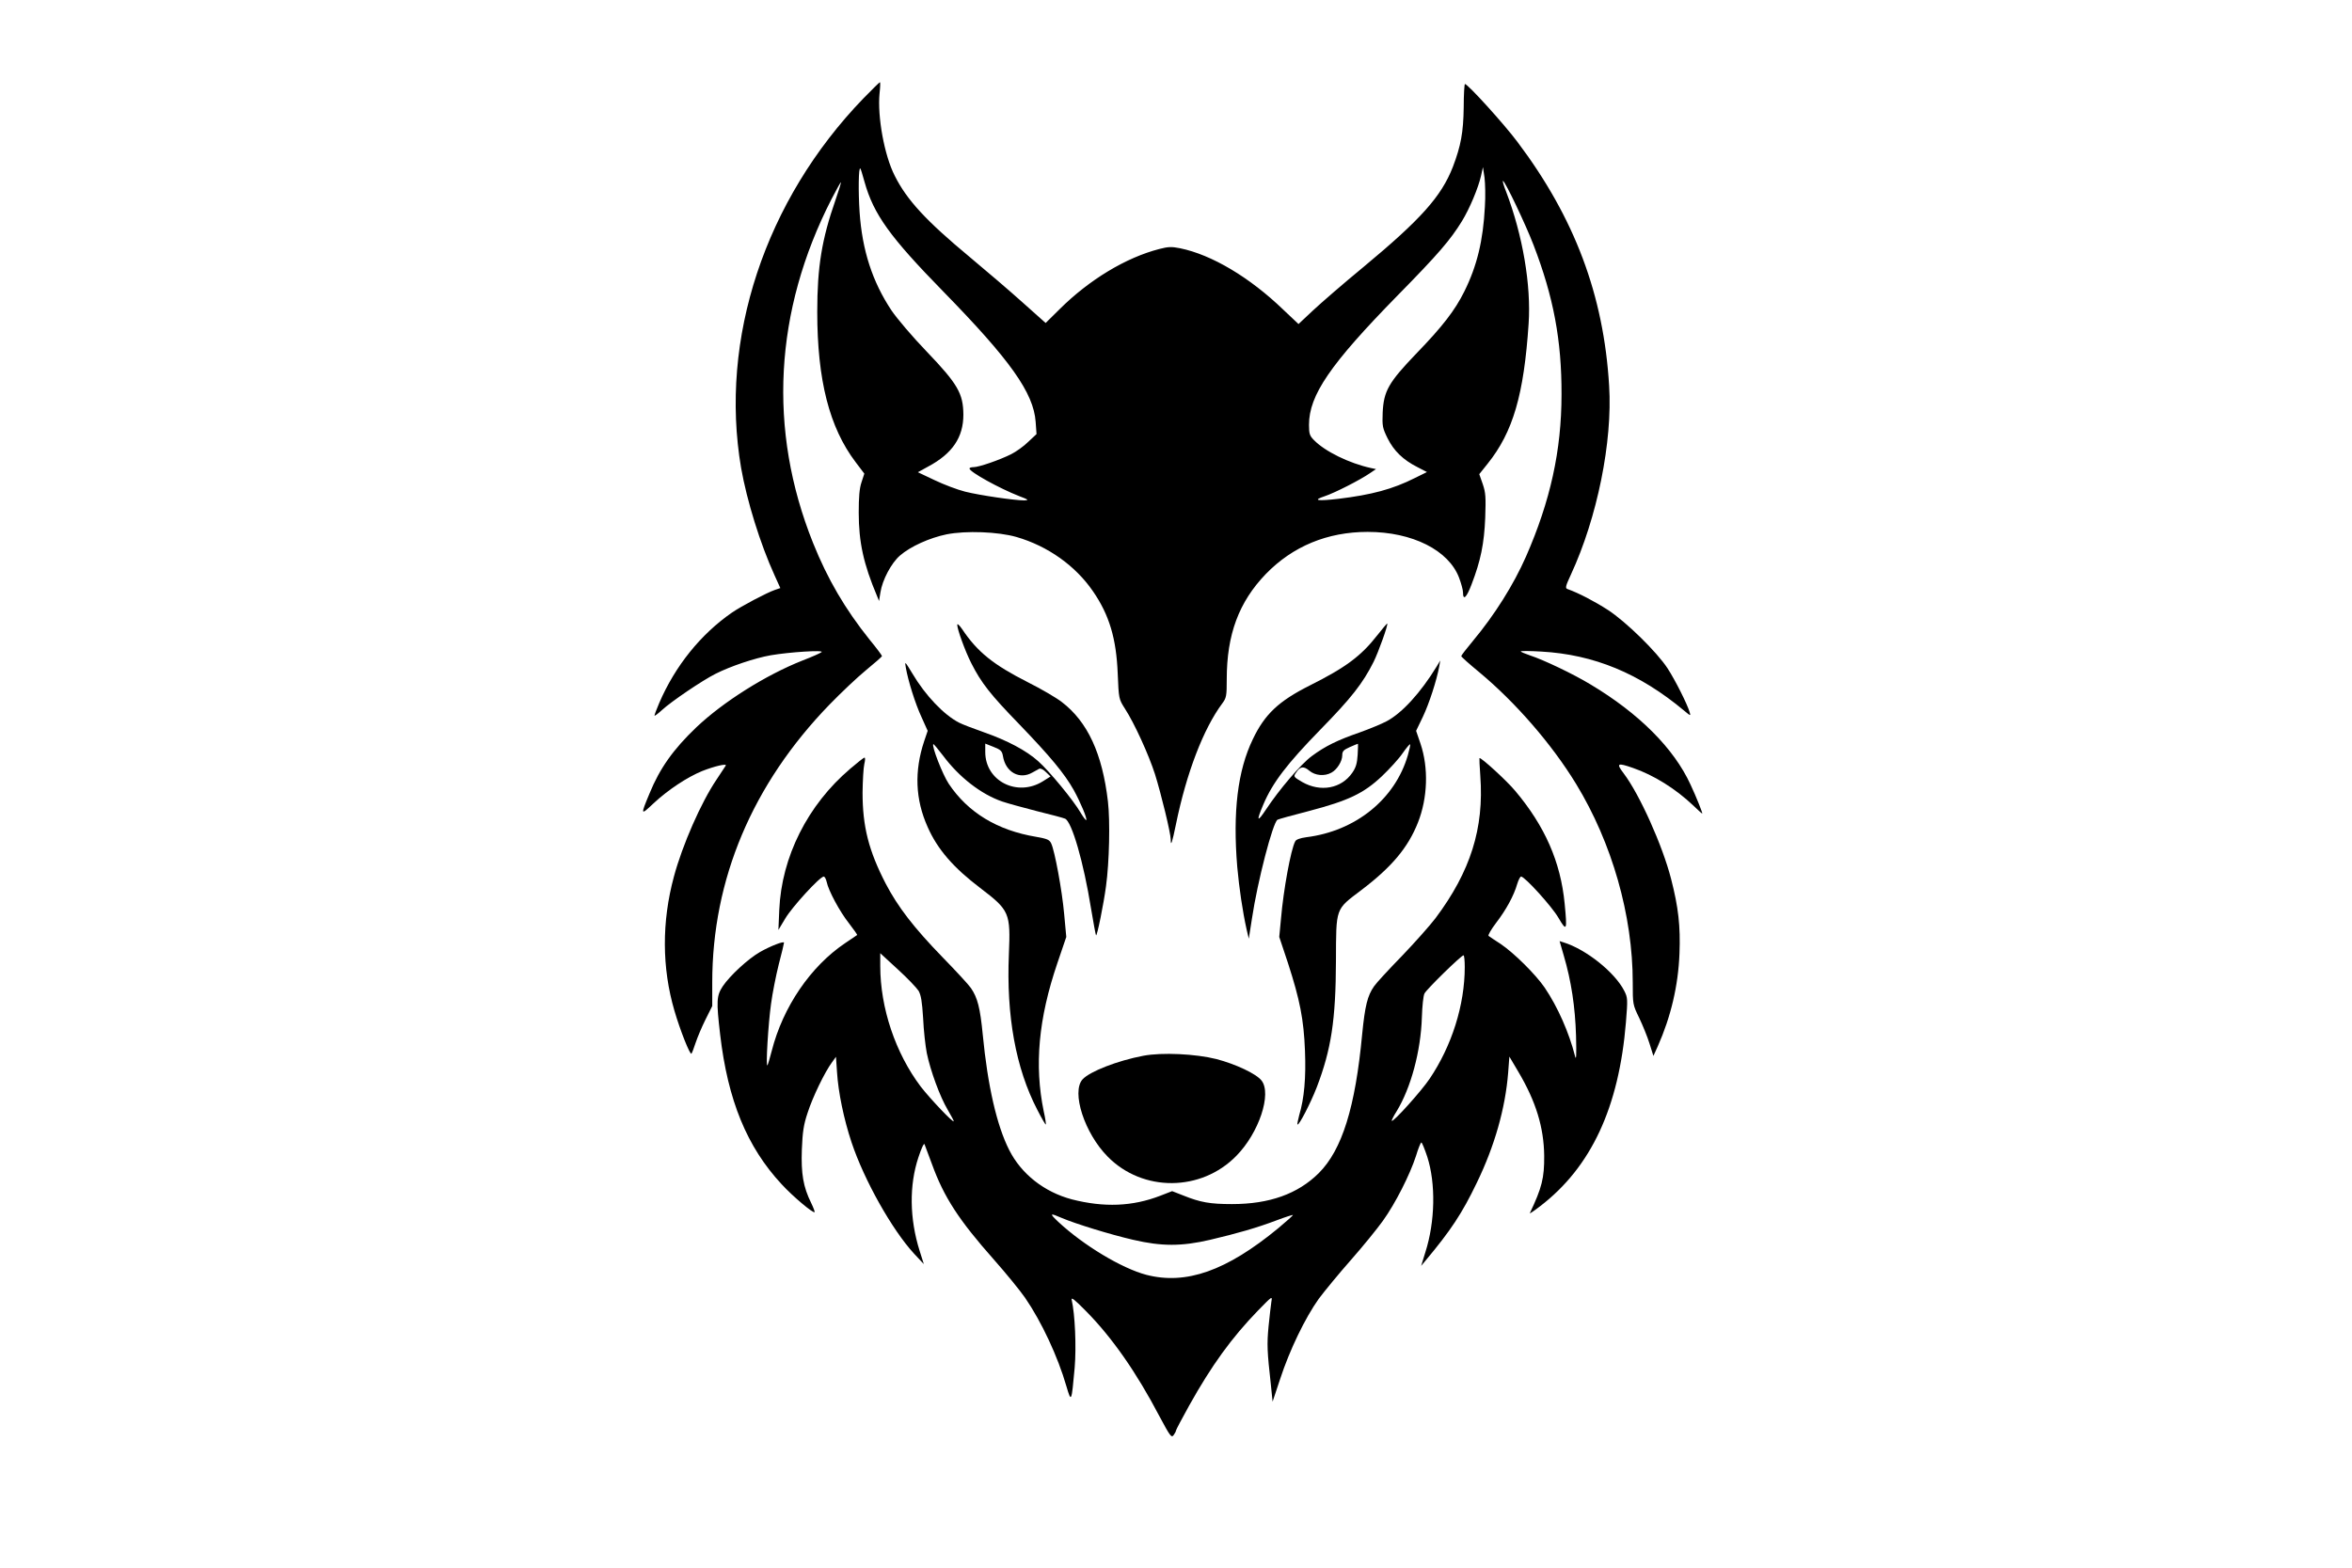 <?xml version="1.0" standalone="no"?>
<!DOCTYPE svg PUBLIC "-//W3C//DTD SVG 20010904//EN"
 "http://www.w3.org/TR/2001/REC-SVG-20010904/DTD/svg10.dtd">
<svg version="1.0" xmlns="http://www.w3.org/2000/svg"
 width="1344pt" height="896pt" viewBox="0 0 1344 896"
 preserveAspectRatio="xMidYMid meet">
<g transform="translate(0,896) scale(0.1,-0.1)"
fill="#000000" stroke="none">
<path d="M4934 8398 c-563 -583 -825 -1376 -699 -2113 33 -187 109 -433 191
-613 l33 -73 -32 -11 c-46 -16 -190 -92 -244 -129 -178 -123 -325 -305 -416
-517 -15 -35 -27 -67 -27 -72 0 -4 19 10 43 32 52 48 230 169 306 207 85 43
224 90 316 106 106 18 304 31 290 18 -5 -5 -54 -27 -109 -48 -210 -83 -453
-236 -607 -382 -132 -126 -209 -235 -267 -377 -53 -127 -52 -128 23 -57 84 78
192 149 277 184 71 28 144 45 135 31 -3 -5 -26 -40 -52 -79 -89 -131 -196
-376 -244 -555 -70 -258 -69 -522 3 -767 32 -110 89 -254 97 -245 4 4 14 32
24 62 10 30 35 90 56 132 l39 78 0 135 c0 589 229 1133 670 1588 65 67 159
156 209 197 50 41 91 77 91 80 0 4 -31 46 -70 93 -141 176 -241 347 -324 554
-259 646 -222 1326 106 1966 28 54 52 97 53 95 2 -2 -12 -48 -31 -102 -78
-223 -104 -382 -104 -638 0 -390 69 -661 219 -859 l50 -66 -16 -49 c-12 -35
-16 -85 -16 -174 0 -169 28 -295 104 -475 l12 -30 8 49 c11 72 63 169 112 211
60 52 169 101 266 121 111 22 294 15 399 -15 180 -52 338 -165 438 -311 93
-135 133 -270 141 -470 6 -144 6 -145 41 -200 54 -83 136 -263 172 -375 35
-112 90 -337 90 -374 0 -42 8 -18 30 89 60 293 157 545 264 689 24 32 26 43
26 139 0 255 69 441 223 601 154 159 353 241 582 241 256 0 464 -105 523 -263
12 -32 22 -69 22 -82 0 -50 20 -32 49 45 52 135 72 233 78 380 4 117 3 143
-14 193 l-20 57 48 60 c145 181 207 394 234 800 15 220 -34 506 -128 753 -15
37 -23 66 -18 63 15 -9 130 -251 174 -366 114 -296 161 -545 160 -855 0 -319
-64 -609 -203 -926 -71 -161 -178 -332 -304 -483 -36 -43 -66 -82 -66 -86 0
-4 46 -45 103 -92 208 -173 415 -412 553 -638 206 -338 324 -752 324 -1136 0
-124 0 -126 37 -202 20 -42 47 -108 59 -147 l22 -70 25 55 c75 169 117 347
124 530 6 157 -6 264 -48 427 -49 191 -180 483 -271 603 -44 58 -36 62 53 31
119 -41 244 -119 345 -215 26 -25 49 -46 51 -46 4 0 -34 96 -67 166 -95 207
-295 407 -571 572 -99 60 -269 141 -346 166 -29 10 -53 20 -53 23 0 3 53 3
118 -1 300 -17 560 -124 816 -338 37 -31 38 -31 31 -8 -13 45 -83 184 -126
250 -62 95 -238 267 -341 334 -76 49 -168 97 -230 119 -15 5 -13 15 19 84 150
324 238 759 218 1078 -31 518 -197 960 -524 1394 -77 103 -284 331 -300 331
-3 0 -7 -60 -7 -133 -2 -144 -16 -220 -62 -341 -66 -169 -182 -299 -512 -573
-113 -93 -242 -205 -288 -248 l-82 -77 -88 83 c-191 184 -408 313 -588 350
-49 10 -69 9 -119 -4 -191 -49 -401 -176 -569 -343 l-81 -80 -130 116 c-71 64
-209 182 -305 262 -248 206 -358 325 -427 463 -60 117 -100 339 -87 472 4 35
5 63 2 63 -3 0 -45 -42 -94 -92z m6 -477 c52 -186 145 -315 450 -627 383 -392
516 -579 528 -745 l5 -70 -47 -44 c-25 -25 -70 -57 -98 -71 -66 -33 -184 -74
-215 -74 -13 0 -23 -3 -23 -8 0 -19 172 -114 285 -158 53 -20 56 -23 28 -24
-55 0 -255 29 -338 50 -44 11 -123 41 -175 66 l-95 45 58 32 c139 74 202 167
202 297 -1 121 -32 175 -209 360 -81 84 -171 190 -202 236 -109 164 -167 343
-182 561 -8 119 -6 260 4 250 3 -2 13 -37 24 -76z m3545 -143 c-10 -193 -45
-338 -117 -483 -54 -109 -125 -201 -277 -358 -157 -164 -184 -212 -190 -335
-3 -77 -1 -88 28 -147 36 -72 88 -123 171 -165 l54 -28 -69 -34 c-127 -64
-247 -96 -437 -119 -122 -14 -150 -9 -78 15 57 19 199 91 259 132 l34 23 -29
6 c-124 27 -263 95 -326 160 -24 24 -28 36 -28 87 0 169 121 346 505 738 236
240 303 319 369 426 44 72 93 189 109 259 l11 50 9 -60 c4 -33 6 -108 2 -167z"/>
<path d="M5470 5389 c0 -26 45 -150 80 -219 57 -113 110 -180 273 -348 178
-185 259 -282 313 -378 38 -69 78 -164 71 -171 -3 -2 -17 17 -32 42 -41 71
-179 238 -242 294 -69 62 -177 119 -314 167 -57 20 -120 44 -139 54 -86 44
-192 155 -266 280 -43 71 -45 73 -38 35 13 -75 54 -207 90 -284 l35 -78 -20
-59 c-57 -171 -51 -333 20 -491 56 -127 147 -232 300 -348 168 -128 174 -142
164 -379 -15 -351 39 -651 162 -888 25 -49 47 -87 49 -85 2 2 -3 36 -12 76
-54 262 -30 529 78 846 l51 150 -12 130 c-12 136 -54 362 -74 404 -10 22 -23
27 -85 38 -223 37 -391 139 -501 304 -35 53 -98 215 -88 226 2 2 27 -28 56
-66 91 -122 216 -220 338 -262 32 -11 121 -35 198 -55 77 -19 150 -38 161 -43
39 -17 106 -250 148 -511 14 -84 27 -154 29 -156 6 -6 44 182 57 281 19 138
24 372 11 484 -32 274 -116 456 -264 569 -31 24 -118 75 -194 113 -197 100
-287 172 -375 303 -16 23 -28 34 -28 25z m261 -750 c15 -93 95 -137 169 -94
14 8 31 17 38 21 8 4 24 -4 39 -19 l26 -25 -43 -27 c-146 -92 -330 0 -330 167
l0 48 48 -19 c40 -16 48 -23 53 -52z"/>
<path d="M7870 5329 c-92 -118 -180 -184 -386 -287 -177 -89 -257 -164 -325
-307 -87 -180 -115 -415 -89 -730 11 -122 31 -256 53 -355 l13 -55 18 115 c32
214 119 548 146 565 5 3 87 26 181 50 224 59 311 100 416 199 44 42 97 100
118 131 21 30 40 53 43 51 2 -3 -4 -30 -13 -62 -73 -252 -299 -434 -580 -469
-36 -5 -59 -13 -64 -24 -25 -47 -67 -277 -81 -441 l-10 -105 50 -150 c68 -210
90 -321 97 -501 6 -154 -4 -271 -33 -368 -7 -27 -12 -51 -10 -53 8 -8 75 122
110 212 83 217 109 384 110 725 1 305 -4 290 144 402 174 132 268 243 325 388
55 140 61 311 14 450 l-25 73 39 81 c36 76 78 206 93 286 l6 35 -21 -35 c-91
-149 -197 -265 -285 -312 -28 -15 -98 -44 -154 -64 -127 -44 -197 -78 -275
-136 -62 -46 -185 -190 -261 -305 -51 -77 -56 -67 -15 29 53 125 135 232 326
428 178 182 242 264 304 387 29 59 84 213 78 219 -1 2 -27 -29 -57 -67z m-112
-683 c-3 -49 -10 -73 -31 -103 -62 -90 -181 -112 -285 -53 -51 30 -52 31 -36
54 23 36 43 39 76 11 33 -28 87 -33 126 -11 32 17 62 65 62 99 0 23 7 31 43
47 23 10 44 19 46 19 2 1 1 -28 -1 -63z"/>
<path d="M4857 4565 c-242 -206 -391 -503 -404 -805 l-5 -115 39 65 c38 65
198 240 220 240 6 0 13 -14 17 -31 10 -49 74 -169 128 -237 27 -35 48 -65 46
-66 -2 -2 -32 -22 -68 -46 -198 -133 -356 -365 -420 -616 -11 -43 -22 -80 -25
-83 -10 -9 5 238 21 352 8 60 28 161 44 225 17 64 30 120 30 124 0 11 -77 -19
-137 -53 -68 -39 -172 -135 -213 -196 -36 -55 -37 -85 -15 -275 44 -377 153
-643 351 -856 64 -70 181 -168 189 -160 2 2 -7 26 -20 53 -45 91 -58 167 -53
305 4 100 10 142 33 210 28 88 98 233 139 288 l23 32 6 -88 c7 -114 39 -269
83 -401 72 -216 231 -499 357 -636 l56 -60 -24 76 c-58 184 -60 375 -7 534 17
52 32 84 35 75 3 -8 22 -60 43 -115 68 -187 152 -317 354 -545 69 -78 149
-176 178 -218 94 -137 187 -336 236 -506 28 -95 29 -91 47 107 10 120 2 305
-17 387 -4 19 16 3 83 -65 148 -150 287 -349 418 -599 61 -114 69 -125 81
-109 7 10 14 22 14 27 0 4 34 68 75 142 129 231 243 388 394 544 81 83 82 84
76 50 -3 -19 -10 -82 -16 -140 -10 -104 -8 -145 13 -333 l10 -98 44 132 c53
162 142 347 220 456 33 44 115 144 183 221 68 77 150 178 183 224 72 100 155
265 189 370 13 43 27 78 31 78 4 0 19 -37 34 -82 49 -153 45 -370 -11 -545
l-24 -78 25 30 c144 172 209 270 293 445 102 210 163 426 179 628 l7 93 52
-88 c100 -169 145 -317 147 -478 1 -129 -13 -183 -82 -329 -3 -5 24 13 59 40
292 224 450 565 490 1050 11 134 10 142 -9 180 -54 107 -220 239 -348 278
l-22 7 24 -83 c43 -146 65 -293 70 -458 3 -116 1 -145 -6 -115 -34 133 -98
279 -173 390 -52 76 -175 198 -252 250 -33 21 -64 42 -69 46 -4 4 15 37 43 74
57 74 102 156 121 223 7 23 17 42 22 42 21 0 176 -171 213 -235 48 -82 51 -75
36 80 -23 239 -113 443 -282 644 -48 58 -198 195 -205 188 -1 -1 1 -47 5 -102
22 -299 -56 -546 -256 -813 -32 -42 -119 -140 -193 -217 -75 -77 -146 -154
-158 -172 -38 -54 -52 -112 -68 -273 -39 -419 -115 -662 -248 -795 -120 -119
-282 -177 -496 -177 -126 0 -181 10 -278 49 l-64 25 -67 -26 c-160 -62 -322
-68 -506 -21 -158 42 -289 145 -358 282 -71 140 -123 367 -151 658 -15 155
-30 213 -68 268 -12 18 -85 97 -163 177 -163 168 -254 286 -324 420 -97 188
-132 326 -132 520 1 69 5 142 10 163 5 20 6 37 1 37 -4 0 -41 -29 -83 -65z
m392 -1268 c14 -25 20 -60 26 -157 3 -69 13 -158 21 -199 21 -102 76 -251 119
-323 19 -33 35 -62 35 -66 0 -14 -135 128 -189 198 -144 191 -231 449 -231
689 l0 73 100 -92 c55 -50 108 -106 119 -123z m3121 136 c0 -217 -74 -451
-201 -639 -47 -70 -208 -249 -216 -240 -2 2 10 27 28 55 81 133 138 343 144
537 2 62 8 123 15 136 12 24 209 217 223 218 4 0 7 -30 7 -67z m-2303 -1434
c77 -33 278 -95 408 -125 163 -38 277 -38 440 0 157 37 268 69 379 111 50 19
92 32 94 31 2 -2 -36 -36 -84 -76 -296 -244 -527 -325 -754 -266 -140 37 -358
168 -502 302 -53 50 -50 53 19 23z"/>
<path d="M6534 2926 c-148 -28 -307 -90 -348 -135 -65 -72 11 -308 144 -442
200 -203 534 -201 735 5 129 131 203 354 144 430 -30 39 -148 94 -258 123
-120 30 -311 39 -417 19z"/>
</g>
</svg>
